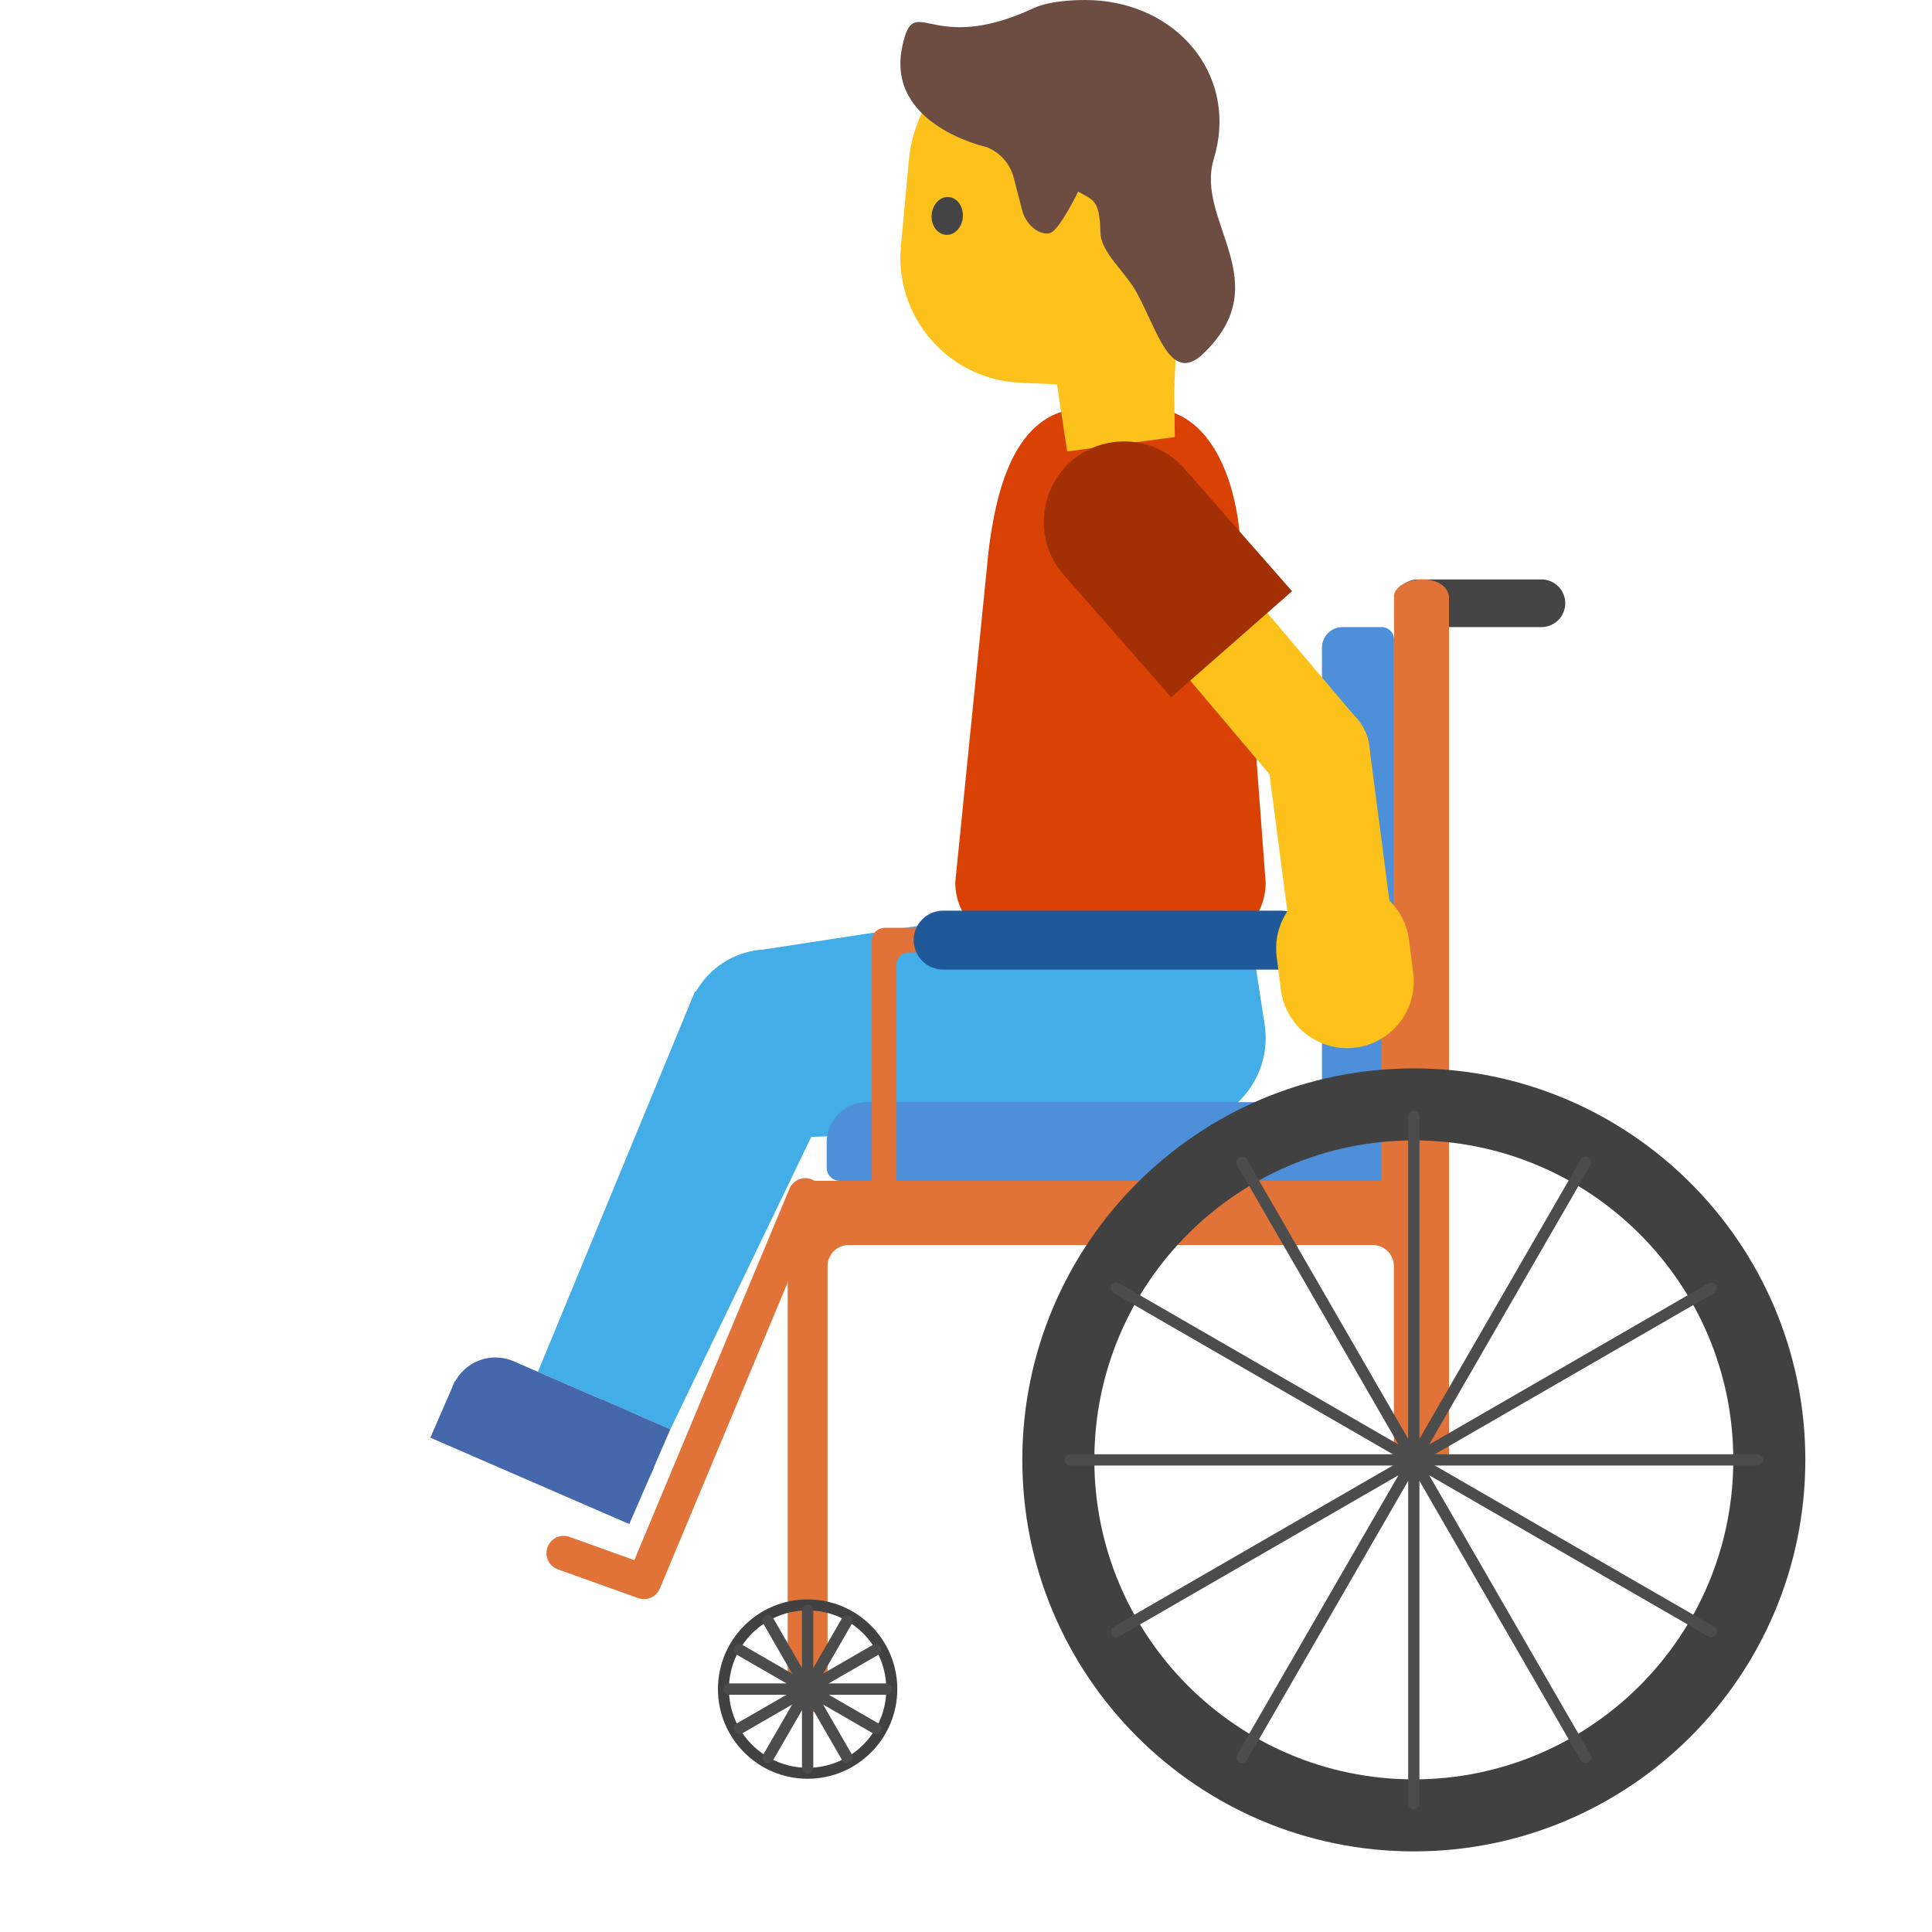 <?xml version="1.0" encoding="UTF-8" standalone="no"?><!DOCTYPE svg PUBLIC "-//W3C//DTD SVG 1.1//EN" "http://www.w3.org/Graphics/SVG/1.1/DTD/svg11.dtd"><svg width="100%" height="100%" viewBox="0 0 534 534" version="1.1" xmlns="http://www.w3.org/2000/svg" xmlns:xlink="http://www.w3.org/1999/xlink" xml:space="preserve" xmlns:serif="http://www.serif.com/" style="fill-rule:evenodd;clip-rule:evenodd;stroke-linecap:round;stroke-linejoin:round;stroke-miterlimit:1.5;"><g><g><path d="M213.488,314.553l-2.104,-52.168l108.429,-16.602l9.299,65.164l-115.624,3.606Z" style="fill:#42ade7;fill-rule:nonzero;"/></g><g><path d="M349.542,283.251c2.035,13.291 -7.105,25.733 -20.396,27.768c-13.29,2.034 -25.733,-7.105 -27.767,-20.396c-2.034,-13.291 7.105,-25.733 20.396,-27.767c13.291,-2.035 25.733,7.104 27.767,20.395Z" style="fill:#42ade7;"/></g><g><path d="M349.543,283.252l-6.284,-41.056l-48.167,7.372l6.283,41.056l48.168,-7.372Z" style="fill:#42ade7;"/></g></g><g><path d="M332.3,261.47l-50.703,0c-9.636,0 -17.564,-7.929 -17.564,-17.564l9.184,-91.419c1.836,-14.847 6.467,-39.644 26.71,-39.644l17.526,-0c17.449,-0 24.72,20.626 25.485,38.802l6.888,92.299c0.038,9.643 -7.806,17.526 -17.526,17.526Z" style="fill:#da4105;fill-rule:nonzero;"/></g><g><g><g><path d="M432.635,166.74c-0,-3.635 -2.953,-6.588 -6.588,-6.588l-34.147,0c-3.63,0 -6.583,2.953 -6.583,6.588c0,3.636 2.953,6.583 6.583,6.583l34.147,-0c3.635,-0 6.588,-2.947 6.588,-6.583Z" style="fill:#454545;"/></g><g><path d="M396.235,404.26c-1.151,5.531 -10.505,6.01 -10.967,-0.749l-0,-53.526c-0,-3.239 -2.628,-5.866 -5.867,-5.866l-144.801,-0c-1.559,-0 -3.052,0.616 -4.148,1.718c-1.102,1.102 -1.719,2.589 -1.719,4.148l0,116.873c-0.76,11.149 -10.653,5.322 -11.017,0l0,-134.968c0.281,-4.275 2.435,-5.305 5.509,-5.509l156.182,0c3.239,0 5.861,-2.622 5.861,-5.861c0.011,-29.04 0.049,-156.104 0.049,-156.104c1.129,-5.421 14.713,-6.192 15.187,0.749l0,238.346c0.006,-0.022 -4.252,0.501 -4.269,0.749Z" style="fill:#e27338;fill-rule:nonzero;"/></g><g><g><path d="M223.225,442.07c13.68,0 24.788,11.108 24.788,24.788c0,13.68 -11.108,24.789 -24.788,24.789c-13.68,-0 -24.788,-11.109 -24.788,-24.789c-0,-13.68 11.108,-24.788 24.788,-24.788Zm0,3.04c12.004,-0 21.749,9.745 21.749,21.748c-0,12.004 -9.745,21.749 -21.749,21.749c-12.004,-0 -21.748,-9.745 -21.748,-21.749c-0,-12.003 9.744,-21.748 21.748,-21.748Z" style="fill:#414141;"/></g><g><path d="M223.225,445.111l0,43.494" style="fill:none;stroke:#4c4c4c;stroke-width:3.13px;"/></g><g><path d="M234.099,448.025l-21.747,37.667" style="fill:none;stroke:#4c4c4c;stroke-width:3.13px;"/></g><g><path d="M242.059,455.985l-37.667,21.746" style="fill:none;stroke:#4c4c4c;stroke-width:3.13px;"/></g><g><path d="M244.972,466.858l-43.494,0" style="fill:none;stroke:#4c4c4c;stroke-width:3.13px;"/></g><g><path d="M242.059,477.731l-37.667,-21.746" style="fill:none;stroke:#4c4c4c;stroke-width:3.13px;"/></g><g><path d="M234.098,485.692l-21.747,-37.666" style="fill:none;stroke:#4c4c4c;stroke-width:3.13px;"/></g></g><g><path d="M385.273,304.634l-145.644,-0c-6.153,-0 -11.138,4.985 -11.138,11.138l-0,6.968c-0,2.011 1.63,3.641 3.641,3.641l149.39,0c0.991,0 1.95,-0.396 2.655,-1.101c0.7,-0.706 1.096,-1.658 1.096,-2.656l0,-17.99Z" style="fill:#4d8fd9;"/></g><g><path d="M385.317,176.777c0,-1.906 -1.548,-3.454 -3.454,-3.454l-10.774,-0c-3.151,-0 -5.701,2.556 -5.701,5.707l-0,125.604l19.929,-0l0,-127.857Z" style="fill:#4d8fd9;"/></g><g><path d="M385.686,256.457c1.67,0.305 2.864,1.094 3.003,3.39l-0,66.532c-0.225,3.572 -6.502,5.272 -6.832,-0l0,-63.116l-130.686,0c-0.898,0 -1.755,0.359 -2.392,0.992c-0.632,0.634 -0.988,1.492 -0.988,2.388l0,59.736c-0.434,6.883 -6.61,3.569 -6.835,-0l-0,-66.532c0.112,-1.838 1.538,-3.303 3.418,-3.417l140.901,0c0.134,0.009 0.273,0.018 0.411,0.027Z" style="fill:#e27338;fill-rule:nonzero;"/></g><g><path d="M362.285,259.849c0,-4.496 -3.648,-8.145 -8.142,-8.145l-93.457,0c-4.495,0 -8.147,3.649 -8.147,8.145c0,4.495 3.652,8.144 8.147,8.144l93.457,0c4.494,0 8.142,-3.649 8.142,-8.144Z" style="fill:#205999;"/></g><g><g><path d="M390.775,295.297c59.72,-0 108.213,48.492 108.213,108.212c-0,59.719 -48.493,108.212 -108.213,108.212c-59.719,-0 -108.212,-48.493 -108.212,-108.212c0,-59.72 48.493,-108.212 108.212,-108.212Zm0,19.911c48.736,-0 88.302,39.565 88.302,88.301c-0,48.736 -39.566,88.301 -88.302,88.301c-48.736,-0 -88.301,-39.565 -88.301,-88.301c0,-48.736 39.565,-88.301 88.301,-88.301Z" style="fill:#414141;"/></g><path d="M390.775,308.573l0,189.872" style="fill:none;stroke:#4c4c4c;stroke-width:3.11px;"/><g><path d="M438.243,321.292l-94.935,164.433" style="fill:none;stroke:#4c4c4c;stroke-width:3.11px;"/></g><g><path d="M472.991,356.041l-164.434,94.936" style="fill:none;stroke:#4c4c4c;stroke-width:3.11px;"/></g><g><path d="M485.711,403.509l-189.871,-0" style="fill:none;stroke:#4c4c4c;stroke-width:3.11px;"/></g><g><path d="M472.991,450.977l-164.434,-94.936" style="fill:none;stroke:#4c4c4c;stroke-width:3.11px;"/></g><g><path d="M438.246,485.724l-94.936,-164.434" style="fill:none;stroke:#4c4c4c;stroke-width:3.11px;"/></g></g></g><g><path d="M222.603,330.394l-44.615,106.831l-22.186,-7.942" style="fill:none;stroke:#e27338;stroke-width:9.53px;"/></g></g><g><g><g><path d="M233.818,276.743c4.831,11.798 -0.824,25.299 -12.622,30.13c-11.798,4.832 -25.3,-0.824 -30.131,-12.622c-4.832,-11.798 0.824,-25.299 12.622,-30.131c11.798,-4.831 25.299,0.825 30.131,12.623Z" style="fill:#42ade7;"/></g><g><path d="M185.29,395.046l-36.613,-15.884l43.445,-105.201l41.179,21.45l-48.011,99.635Z" style="fill:#42ade7;fill-rule:nonzero;"/></g></g><g><path d="M163.597,413.277l-31.713,-13.773c-5.702,-2.468 -8.791,-8.787 -7.231,-14.801c0.166,-0.639 0.383,-1.265 0.645,-1.868c2.798,-6.426 10.243,-9.385 16.669,-6.586l31.713,13.773c6.426,2.798 9.384,10.243 6.586,16.669c-2.767,6.376 -10.288,9.347 -16.669,6.586Z" style="fill:#4568ad;fill-rule:nonzero;"/><path d="M125.774,381.663l54.981,23.874l-6.823,15.712l-54.982,-23.874l6.824,-15.712Z" style="fill:#4568ad;fill-rule:nonzero;"/><path d="M166.306,386.799l18.985,8.246l-5.545,12.763l-18.984,-8.246l5.544,-12.763Z" style="fill:#4568ad;fill-rule:nonzero;"/></g></g><g><path d="M324.226,81.694l0.497,39.108l-29.771,3.98l-11.595,-76.839l40.869,33.751Z" style="fill:#fcc21b;fill-rule:nonzero;"/></g><g><g><path d="M327.831,42.468l-3.309,65.17l-42.514,-1.848c-19.775,-0.854 -34.816,-18.071 -32.997,-37.759l2.218,-23.898c2.037,-22.082 22.673,-37.59 44.445,-33.383l8.631,1.665c14.193,2.775 24.249,15.58 23.526,30.053Z" style="fill:#fcc21b;fill-rule:nonzero;"/></g><path d="M266.136,59.978c-0.221,2.892 -2.292,5.107 -4.683,4.927c-2.391,-0.179 -4.171,-2.626 -3.95,-5.518c0.222,-2.892 2.293,-5.107 4.684,-4.928c2.388,0.142 4.133,2.629 3.949,5.519" style="fill:#444;fill-rule:nonzero;"/><g><path d="M332.56,97.769c-9.014,8.627 -12.57,-6.291 -18.346,-16.847c-3.208,-5.863 -9.92,-11.146 -10.045,-16.532c-0.215,-9.469 -2.158,-9.052 -6.173,-11.438c-0,-0 -5.113,10.586 -7.696,11.438c-2.583,0.852 -6.632,-1.837 -7.795,-6.325l-2.31,-8.939c-1,-3.87 -3.81,-7.033 -7.537,-8.484c-0,0 -27.876,-6.033 -23.285,-27.72c3.374,-15.941 7.2,2.894 36.352,-10.684c4.738,-2.208 13.521,-2.53 18.444,-2.038c22.801,2.235 37.985,21.842 31.319,43.741c-5.28,17.343 17.839,33.936 -2.928,53.828Z" style="fill:#6d4c41;fill-rule:nonzero;"/></g></g><g><path d="M375.209,198.852l-21.643,18.321l-37.054,-43.781l21.645,-18.318l37.052,43.778Z" style="fill:#fcc21b;fill-rule:nonzero;"/></g><g><path d="M349.941,207.566c0.268,-7.915 6.912,-14.124 14.827,-13.856c7.916,0.267 14.125,6.911 13.857,14.827c-0.268,7.915 -6.912,14.124 -14.827,13.856c-7.916,-0.268 -14.124,-6.911 -13.857,-14.827Z" style="fill:#fcc21b;"/></g><g><path d="M323.709,192.728l33.413,-29.316l-29.992,-34.167c-7.105,-7.798 -18.833,-9.515 -27.876,-4.082c-10.454,6.281 -13.887,20.049 -7.607,30.503c0.611,1.017 1.301,1.986 2.07,2.895l29.992,34.167Z" style="fill:#a23004;fill-rule:nonzero;"/></g><g><path d="M384.883,255.432l-28.118,3.666l-6.284,-48.152l28.118,-3.667l6.284,48.153Z" style="fill:#fcc21b;fill-rule:nonzero;"/></g><g><path d="M374.661,289.568c2.539,-0.32 4.985,-1.169 7.176,-2.485c6.255,-3.759 9.713,-10.894 8.785,-18.131l-1.174,-9.161c-0.32,-2.539 -1.169,-4.985 -2.485,-7.176c-3.759,-6.255 -10.894,-9.713 -18.131,-8.785c-2.54,0.32 -4.985,1.169 -7.176,2.486c-6.255,3.758 -9.713,10.894 -8.785,18.13l1.174,9.161c0.321,2.534 1.168,4.977 2.485,7.168c3.758,6.255 10.89,9.715 18.131,8.793Z" style="fill:#fcc21b;fill-rule:nonzero;"/></g></svg>